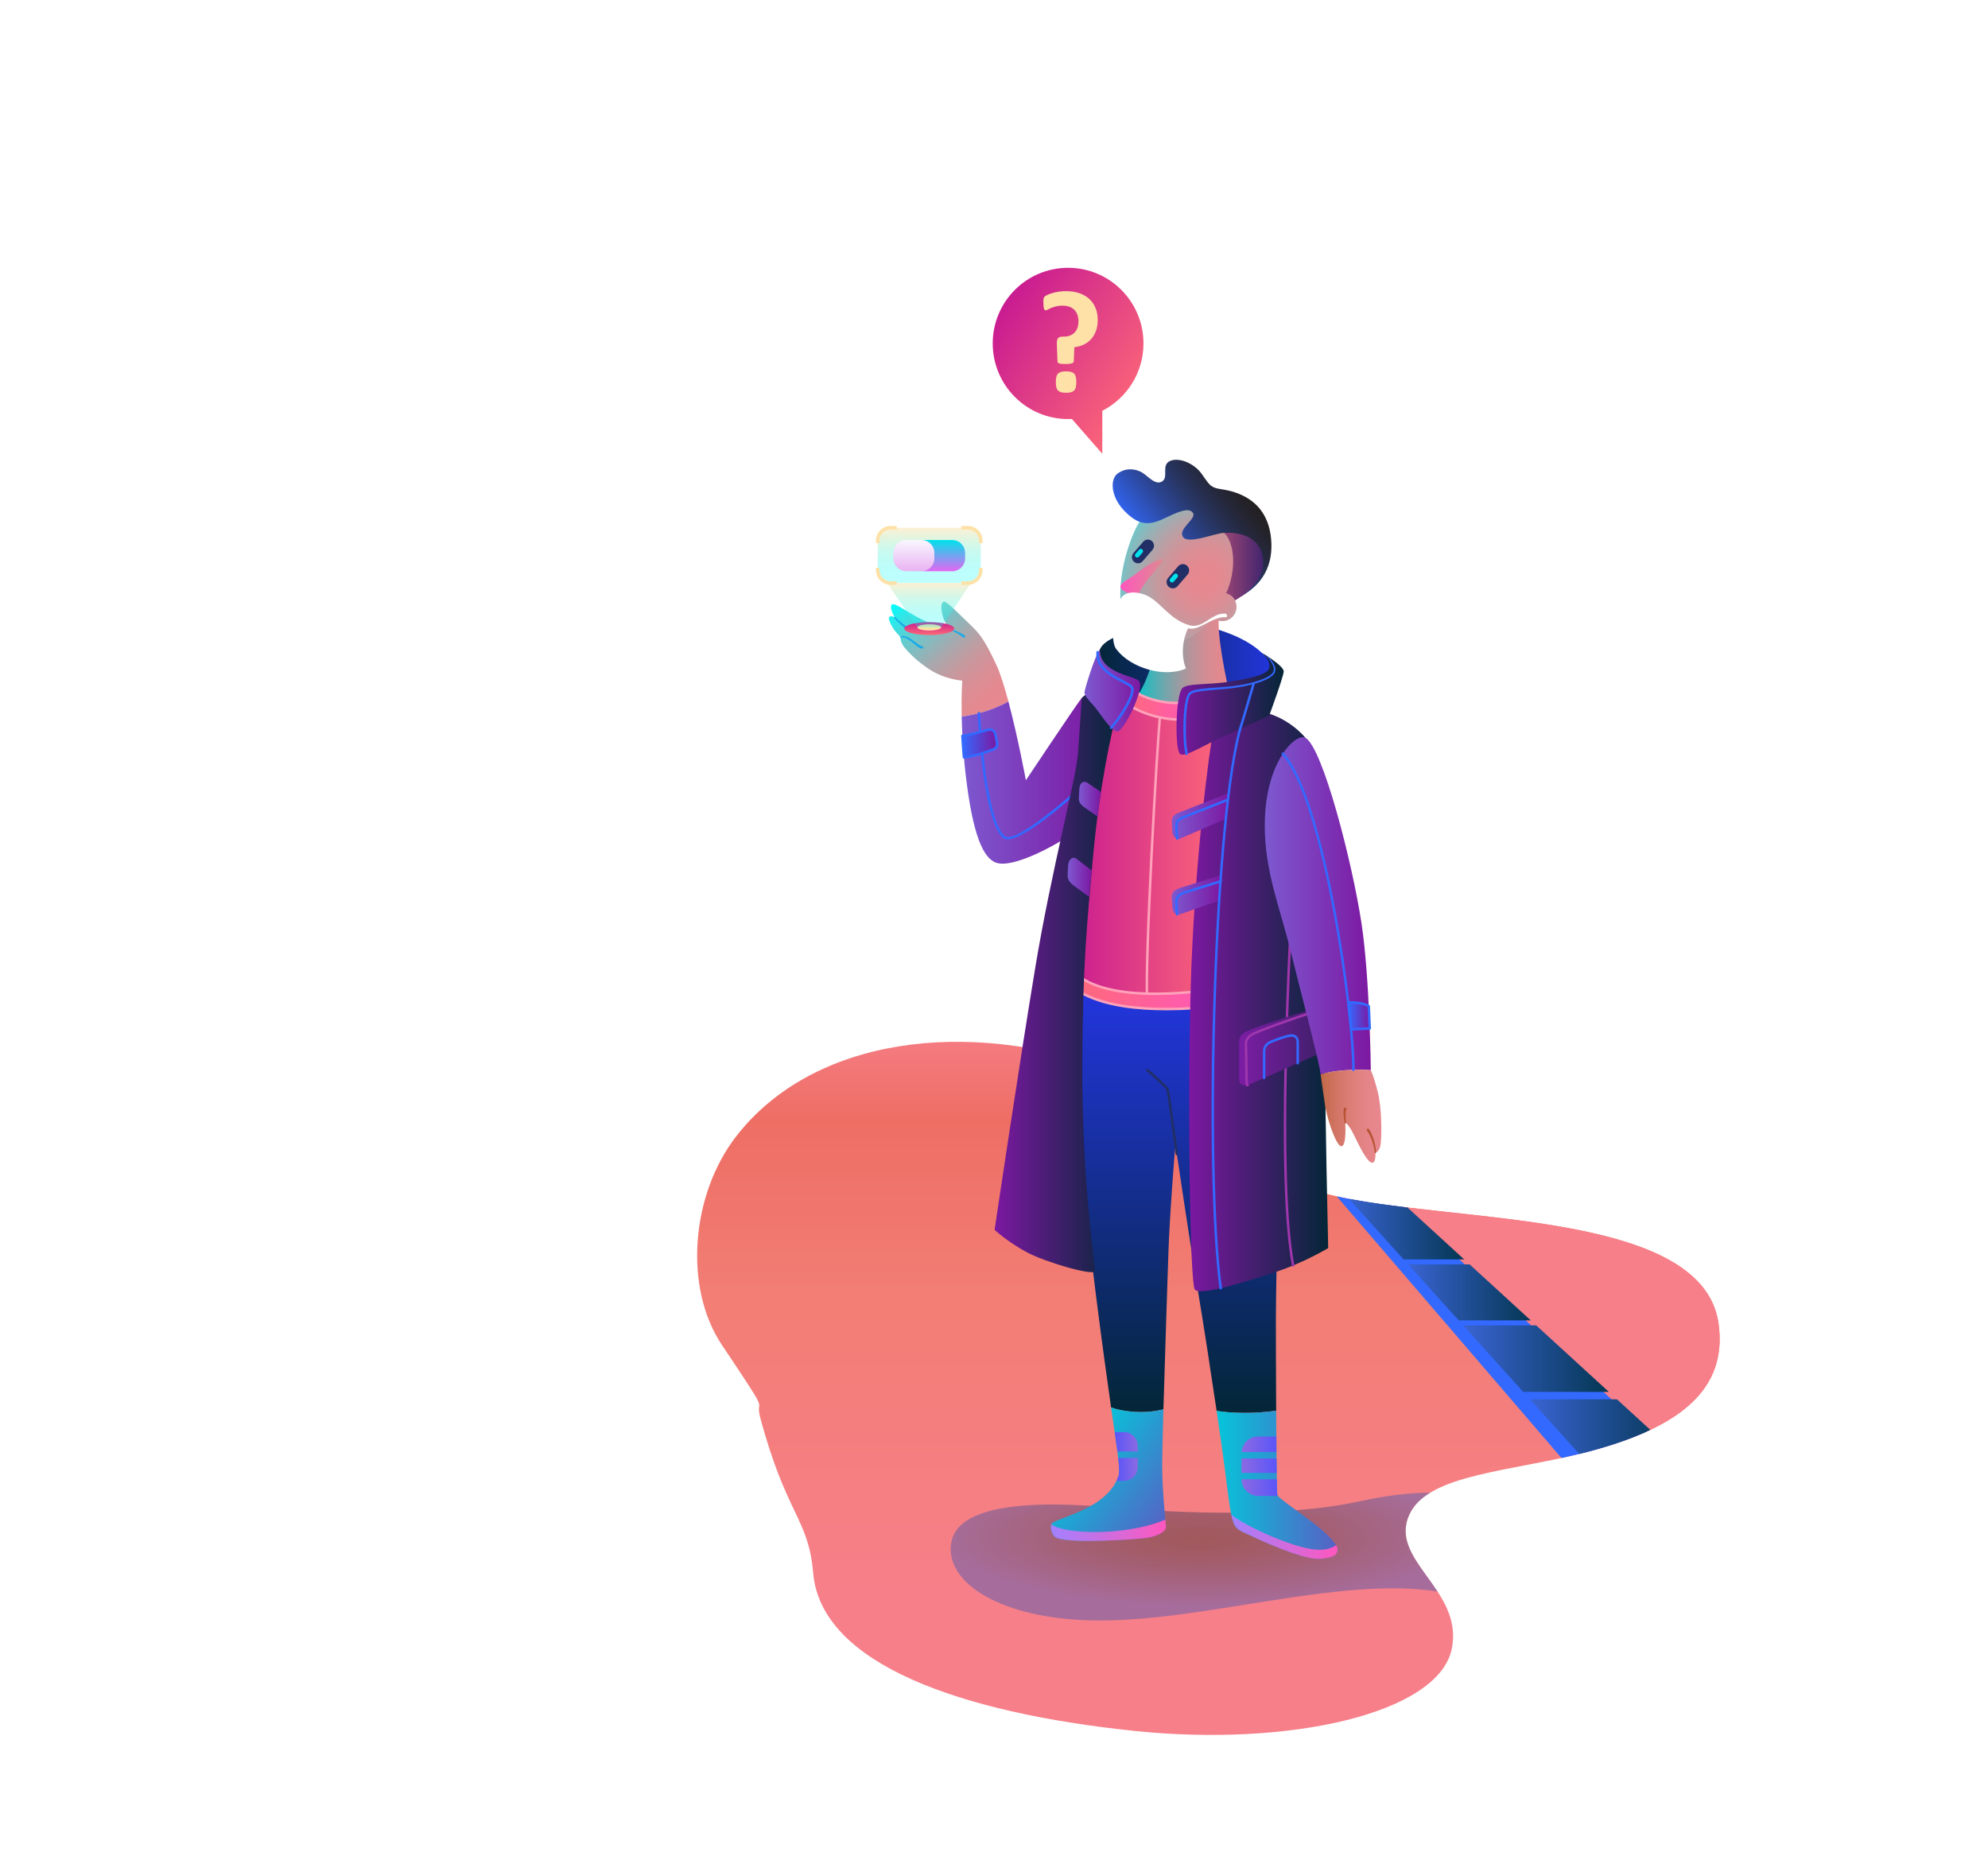 <svg width="320" height="300" viewBox="0 0 320 300" fill="none" xmlns="http://www.w3.org/2000/svg">
<path d="M178.984 172.286C198.021 179.247 200.99 188.925 213.607 192.19C232.369 197.046 274.123 194.373 276.642 213.132C278.059 223.686 270.377 229.795 255.56 233.686C243.494 236.855 230.012 237.2 226.92 243.664C223.34 251.148 235.671 255.837 233.682 265.416C231.531 275.778 207.641 281.252 182.368 278.587C154.922 275.694 132.131 267.964 130.888 253.143C130.16 244.462 126.553 243.776 122.403 228.298C121.346 224.355 124.688 229.161 116.206 216.493C109.984 207.201 111.239 192.201 118.576 182.811C130.853 167.097 155.516 163.705 178.984 172.286Z" fill="url(#paint0_linear)"/>
<path d="M276.642 213.132C274.493 197.127 243.785 196.723 223.163 193.933L258.955 232.712C271.536 228.793 277.947 222.846 276.642 213.132Z" fill="url(#paint1_linear)"/>
<path d="M265.054 230.429L225.709 194.261C221.839 193.786 218.25 193.255 215.168 192.565H215.167L251.345 234.683C252.757 234.379 254.168 234.052 255.56 233.687C259.156 232.742 262.327 231.666 265.054 230.429Z" fill="#3369FF"/>
<path d="M247.274 213.332H235.516L245.185 224.041H258.968L247.274 213.332Z" fill="url(#paint2_linear)"/>
<path d="M234.796 212.533H246.402L236.557 203.517H226.656L234.796 212.533Z" fill="url(#paint3_linear)"/>
<path d="M246.266 225.239L254.201 234.029C254.656 233.918 255.109 233.805 255.559 233.687C259.418 232.673 262.787 231.508 265.644 230.154L260.276 225.239H246.266Z" fill="url(#paint4_linear)"/>
<path d="M225.935 202.72H235.685L226.561 194.364C223.171 193.958 219.981 193.517 217.136 192.972L225.935 202.72Z" fill="url(#paint5_linear)"/>
<path opacity="0.4" d="M218.765 241.669C206.11 244.437 188.354 243.351 181.971 242.867C175.587 242.382 154.623 239.973 153.132 248.255C151.963 254.747 161.087 260.528 175.805 260.827C193.365 261.184 215.337 253.677 231.389 256.171C228.582 251.858 224.704 248.296 226.919 243.665C227.581 242.281 228.722 241.179 230.221 240.268C227.082 240.269 223.309 240.675 218.765 241.669Z" fill="url(#paint6_radial)"/>
<path d="M184.059 55.278C184.059 48.555 178.628 43.105 171.927 43.105C165.227 43.105 159.795 48.555 159.795 55.278C159.795 62.001 165.227 67.451 171.927 67.451C172.132 67.451 172.334 67.446 172.537 67.436L177.431 73.039V66.126C181.364 64.113 184.059 60.013 184.059 55.278Z" fill="url(#paint7_linear)"/>
<path fill-rule="evenodd" clip-rule="evenodd" d="M176.425 53.222C176.608 52.708 176.699 52.131 176.699 51.492C176.699 50.876 176.602 50.291 176.408 49.739C176.213 49.186 175.908 48.695 175.493 48.266C175.077 47.838 174.543 47.497 173.89 47.243C173.238 46.99 172.453 46.863 171.536 46.863C171.132 46.863 170.744 46.894 170.371 46.957C169.998 47.019 169.66 47.095 169.357 47.185C169.054 47.274 168.794 47.372 168.576 47.477C168.358 47.582 168.211 47.673 168.133 47.751C168.056 47.83 168.005 47.931 167.982 48.056C167.958 48.18 167.947 48.379 167.947 48.652C167.947 48.917 167.956 49.136 167.976 49.307C167.995 49.478 168.02 49.611 168.051 49.704C168.082 49.798 168.121 49.862 168.168 49.897C168.214 49.932 168.265 49.95 168.319 49.95C168.397 49.95 168.508 49.911 168.652 49.833C168.795 49.755 168.976 49.669 169.193 49.575C169.411 49.481 169.671 49.396 169.974 49.318C170.277 49.24 170.627 49.201 171.023 49.201C171.458 49.201 171.837 49.261 172.159 49.382C172.481 49.504 172.75 49.677 172.963 49.903C173.177 50.129 173.336 50.398 173.441 50.709C173.546 51.021 173.598 51.364 173.598 51.738C173.598 52.073 173.554 52.389 173.464 52.685C173.375 52.982 173.233 53.239 173.039 53.457C172.845 53.675 172.598 53.851 172.299 53.983C172 54.116 171.645 54.182 171.233 54.182H171.07C170.899 54.182 170.751 54.2 170.627 54.235C170.503 54.269 170.4 54.334 170.318 54.427C170.237 54.521 170.18 54.646 170.149 54.802C170.118 54.958 170.106 55.16 170.114 55.41L170.219 58.169C170.227 58.255 170.254 58.325 170.301 58.38C170.348 58.434 170.421 58.477 170.522 58.508C170.623 58.539 170.761 58.561 170.936 58.572C171.111 58.584 171.326 58.59 171.583 58.59C171.987 58.59 172.296 58.555 172.509 58.484C172.723 58.414 172.833 58.309 172.841 58.169L172.935 55.889C173.494 55.826 174.005 55.682 174.467 55.456C174.929 55.23 175.326 54.93 175.656 54.556C175.986 54.181 176.242 53.737 176.425 53.222ZM173.174 62.319C173.224 62.101 173.249 61.832 173.249 61.513C173.249 61.185 173.224 60.911 173.174 60.688C173.123 60.466 173.034 60.287 172.906 60.151C172.778 60.014 172.607 59.917 172.393 59.858C172.179 59.8 171.917 59.771 171.606 59.771C171.28 59.771 171.012 59.8 170.802 59.858C170.593 59.917 170.424 60.014 170.296 60.151C170.167 60.287 170.078 60.467 170.027 60.688C169.977 60.91 169.952 61.185 169.952 61.513C169.952 61.832 169.977 62.101 170.027 62.319C170.078 62.538 170.167 62.713 170.296 62.845C170.424 62.978 170.593 63.073 170.802 63.132C171.012 63.191 171.28 63.22 171.606 63.22C171.917 63.22 172.179 63.191 172.393 63.132C172.607 63.073 172.778 62.978 172.906 62.845C173.034 62.713 173.123 62.538 173.174 62.319Z" fill="#FDE1A7"/>
<path d="M160.359 106.965C158.171 102.309 157.508 101.843 155.585 99.981C153.663 98.118 152.263 96.678 151.873 96.854C151.355 97.087 151.475 98.451 151.906 99.615C152.337 100.779 153.066 101.378 153.066 101.378C153.066 101.378 151.774 101.245 149.022 100.014C146.271 98.783 144.017 96.854 143.553 97.32C143.088 97.786 144.016 99.382 144.016 99.382C144.016 99.382 143.275 98.908 143.088 99.449C142.998 99.71 143.423 100.612 143.785 101.178C144.114 101.695 145.011 102.608 145.011 102.608C145.011 102.608 144.812 103.007 145.343 103.872C145.873 104.737 148.359 107.265 150.945 108.487C152.882 109.403 154.889 109.56 154.889 109.56C154.889 109.56 154.726 111.749 154.8 115.35C156.61 115.103 159.602 114.455 162.32 112.915C161.683 110.521 161.004 108.337 160.359 106.965Z" fill="url(#paint8_linear)"/>
<path d="M144.098 99.322C144.258 99.525 144.468 99.707 144.672 99.886C144.879 100.064 145.092 100.236 145.308 100.404C145.741 100.737 146.187 101.06 146.645 101.344C146.739 101.401 146.769 101.524 146.712 101.618C146.655 101.712 146.533 101.743 146.438 101.685C146.435 101.683 146.43 101.68 146.427 101.677C145.967 101.353 145.538 101.001 145.118 100.635C144.909 100.453 144.703 100.265 144.503 100.071C144.305 99.875 144.104 99.682 143.935 99.441C143.903 99.395 143.914 99.333 143.959 99.3C144.003 99.27 144.064 99.278 144.096 99.32L144.098 99.322Z" fill="#1AA9E8"/>
<path d="M144.952 102.525C145.006 102.481 145.103 102.413 145.197 102.39C145.289 102.362 145.387 102.353 145.48 102.363C145.666 102.379 145.831 102.443 145.986 102.513C146.294 102.662 146.573 102.82 146.858 103.01C147.133 103.201 147.387 103.41 147.646 103.598C147.901 103.782 148.177 103.967 148.427 104.008L148.436 104.009C148.544 104.027 148.618 104.129 148.6 104.238C148.582 104.347 148.48 104.421 148.372 104.403C148.367 104.402 148.362 104.402 148.357 104.4C147.961 104.305 147.698 104.08 147.434 103.876C147.174 103.667 146.933 103.448 146.681 103.253C146.432 103.068 146.149 102.889 145.876 102.74C145.601 102.596 145.301 102.5 145.07 102.691C145.027 102.726 144.962 102.72 144.927 102.677C144.891 102.633 144.897 102.569 144.941 102.533C144.941 102.533 144.941 102.533 144.941 102.533L144.952 102.525Z" fill="#1AA9E8"/>
<path d="M153.088 101.307C153.86 101.49 154.6 101.848 155.269 102.278L155.273 102.28C155.366 102.34 155.393 102.464 155.333 102.557C155.273 102.65 155.15 102.677 155.058 102.617C155.052 102.613 155.046 102.609 155.041 102.604C154.436 102.118 153.78 101.708 153.044 101.446C153.006 101.433 152.986 101.391 153 101.353C153.012 101.317 153.049 101.298 153.085 101.306L153.088 101.307Z" fill="#1AA9E8"/>
<path d="M176.57 114.24C176.071 112.553 174.115 112.353 174.115 112.353C173.154 113.551 165.132 125.591 165.132 125.591C165.132 125.591 163.846 118.644 162.32 112.914C159.603 114.454 156.61 115.102 154.801 115.349C154.861 118.247 155.074 122.06 155.652 126.389C156.862 135.452 158.602 138.539 160.691 138.962C163.077 139.444 168.58 136.966 173.155 133.84C177.729 130.713 177.068 115.926 176.57 114.24Z" fill="url(#paint9_linear)"/>
<path d="M162.18 135.105C161.866 135.105 161.608 135.025 161.418 134.851C158.209 131.914 157.388 115.506 157.355 114.809C157.349 114.699 157.434 114.606 157.544 114.6C157.665 114.594 157.747 114.68 157.752 114.79C157.76 114.959 158.597 131.73 161.686 134.556C163.236 135.978 171.89 128.693 177.325 123.451C177.404 123.375 177.53 123.376 177.606 123.457C177.682 123.536 177.68 123.663 177.601 123.739C176.305 124.988 165.705 135.105 162.18 135.105Z" fill="#3369FF"/>
<path d="M160.489 119.567L160.218 118.179C160.118 117.669 159.625 117.335 159.115 117.436C159.115 117.436 156.76 118.169 154.917 118.442C154.973 119.522 155.051 120.674 155.157 121.896C156.885 121.803 159.748 120.674 159.748 120.674C160.257 120.574 160.589 120.078 160.489 119.567Z" fill="url(#paint10_linear)"/>
<path fill-rule="evenodd" clip-rule="evenodd" d="M154.96 121.913C154.968 122.017 155.055 122.095 155.158 122.095H155.169C156.908 122.001 159.703 120.906 159.786 120.87C160.085 120.811 160.342 120.639 160.512 120.386C160.682 120.133 160.743 119.828 160.685 119.529L160.414 118.141C160.309 117.606 159.84 117.218 159.297 117.218C159.225 117.218 159.151 117.225 159.057 117.245C159.034 117.252 156.695 117.977 154.888 118.244C154.787 118.259 154.713 118.349 154.719 118.452C154.779 119.614 154.861 120.779 154.96 121.913ZM155.338 121.683C155.253 120.674 155.181 119.642 155.125 118.611C156.933 118.322 159.151 117.634 159.153 117.631C159.559 117.549 159.945 117.823 160.023 118.218L160.294 119.605C160.332 119.8 160.292 119.998 160.182 120.163C160.071 120.328 159.904 120.44 159.675 120.488C159.648 120.499 157.029 121.525 155.338 121.683Z" fill="#3369FF"/>
<path d="M203.329 105.291C201.96 103.921 199.673 102.374 195.347 101.127C191.021 99.88 178.491 101.077 177.049 104.519C175.607 107.962 181.591 112.978 186.654 114.162C191.717 115.346 204.115 113.749 205.589 108.76C205.952 107.534 203.329 105.291 203.329 105.291Z" fill="url(#paint11_linear)"/>
<path d="M196.292 98.915C195.645 101.077 197.419 109.958 198.148 112.485C196.043 114.098 193.083 114.79 189.33 114.547C184.706 114.248 182.767 112.419 182.767 112.419C182.767 112.419 185.402 109.309 186.015 103.106C186.558 97.61 196.292 98.915 196.292 98.915Z" fill="url(#paint12_linear)"/>
<path d="M198.104 95.836C200.134 93.069 202.399 88.464 198.811 83.449C196.789 80.622 192.71 79.395 190.474 79.624C185.011 80.183 184.06 83.116 184.06 83.116C181.541 85.877 177.696 98.582 182.966 102.673C187.5 106.193 193.225 101.999 195.305 99.46C195.699 99.784 196.203 99.978 196.752 99.978C198.015 99.978 199.039 98.951 199.039 97.684C199.038 96.924 198.67 96.254 198.104 95.836Z" fill="url(#paint13_radial)"/>
<path d="M197.021 85.777C195.548 85.81 191.161 87.721 190.399 86.385C189.645 85.062 192.59 83.54 192.04 82.593C191.368 81.437 189.076 82.676 187.192 83.541C184.855 84.614 183.203 84.557 180.927 82.168C178.764 79.898 178.673 77.13 179.883 76.232C181.299 75.181 182.899 75.5 183.836 76.057C184.783 76.62 186.034 78.23 187.117 77.454C188.104 76.747 186.906 74.869 188.311 74.211C189.711 73.554 192.131 74.527 193.374 76.198C194.617 77.869 194.648 78.469 196.614 78.751C199.225 79.125 204.361 80.581 204.645 87.374C204.877 92.928 201.243 95.084 199.921 95.919C198.599 96.753 200.123 90.967 199.772 88.671C199.598 87.532 198.546 85.744 197.021 85.777Z" fill="url(#paint14_linear)"/>
<path d="M187.077 90.001C186.687 89.806 184.491 91.066 183.033 92.23C181.724 93.274 180.179 93.846 180.363 94.551C180.546 95.256 183.099 96.055 183.099 96.055C183.099 96.055 183.603 94.654 184.856 93.161C186.181 91.581 187.474 90.201 187.077 90.001Z" fill="url(#paint15_linear)"/>
<path d="M183.969 100.219C183.846 100.219 183.713 100.206 183.57 100.175C182.232 99.888 181.692 98.166 181.79 97.361C181.803 97.252 181.903 97.172 182.012 97.187C182.121 97.201 182.199 97.3 182.185 97.41C182.112 98.01 182.523 99.543 183.653 99.785C184.556 99.977 184.773 99.332 184.781 99.304C184.815 99.199 184.925 99.139 185.032 99.175C185.136 99.208 185.194 99.32 185.16 99.425C185.064 99.727 184.7 100.219 183.969 100.219Z" fill="#9F36AD"/>
<path d="M189.552 94.351C189.188 94.774 188.551 94.82 188.131 94.455C187.709 94.09 187.662 93.451 188.026 93.028L189.642 91.151C190.006 90.728 190.643 90.681 191.063 91.046C191.485 91.412 191.532 92.05 191.168 92.473L189.552 94.351Z" fill="#212F66"/>
<path d="M188.929 93.628C188.796 93.783 188.561 93.8 188.407 93.666C188.252 93.532 188.235 93.298 188.368 93.142L188.962 92.452C189.096 92.297 189.33 92.279 189.485 92.413C189.64 92.548 189.657 92.783 189.523 92.938L188.929 93.628Z" fill="#00E2EC"/>
<path d="M183.934 90.326C183.578 90.74 182.955 90.786 182.542 90.428C182.13 90.071 182.084 89.445 182.44 89.031L184.023 87.194C184.379 86.779 185.002 86.733 185.414 87.091C185.827 87.449 185.873 88.074 185.516 88.488L183.934 90.326Z" fill="#212F66"/>
<path d="M183.325 89.618C183.194 89.77 182.965 89.787 182.813 89.656C182.661 89.525 182.644 89.295 182.775 89.142L183.357 88.467C183.488 88.315 183.716 88.298 183.868 88.429C184.02 88.561 184.037 88.791 183.906 88.943L183.325 89.618Z" fill="#00E2EC"/>
<path d="M203.319 90.368C203.103 85.138 197.021 85.778 197.021 85.778C197.021 85.778 198.032 86.484 198.38 88.771C198.796 91.499 198.011 94.203 197.354 95.473C197.981 95.645 198.5 96.077 198.79 96.647C200.095 95.901 203.455 93.654 203.319 90.368Z" fill="url(#paint16_linear)"/>
<g filter="url(#filter0_d)">
<path fill-rule="evenodd" clip-rule="evenodd" d="M180.418 92.327C181.138 91.128 182.799 91.314 183.573 91.514C186.195 92.086 187.364 94.661 190.104 96.105C190.379 96.252 191.202 96.606 191.628 96.686C193.749 97.167 195.19 94.478 197.352 94.791C197.586 95.001 197.529 95.363 197.352 95.346C195.23 95.147 192.715 97.76 191.254 97.102C190.228 99.187 190.14 101.768 190.899 103.6C187.414 105.163 181.992 103.488 179.772 100.594C178.578 99.37 179.273 94.234 180.418 92.327Z" fill="white"/>
</g>
<path d="M205.418 227.07C205.387 221.321 205.373 215.268 205.373 212.266C205.373 205.681 206.036 184.194 205.44 178.141C204.843 172.088 203.451 160.314 203.451 160.314C203.451 160.314 192.125 161.697 185.147 161.158C177.662 160.58 173.979 158.557 173.979 158.557C173.885 160.256 173.203 177.166 174.059 187.097C175.186 200.162 177.664 218.314 178.848 226.551C180.455 227.138 183.894 227.695 187.27 226.85C187.522 217.955 187.939 205.956 188.07 201.756C188.269 195.37 189.197 184.195 189.197 184.195C189.197 184.195 191.583 200.359 192.91 208.275C193.72 213.111 194.9 220.775 195.833 227.086C197.957 227.464 201.767 227.592 205.418 227.07Z" fill="url(#paint17_linear)"/>
<path d="M172.407 157.31C173.844 158.766 178.898 162.896 197.196 160.401C196.566 154.015 194.634 140.624 195.164 135.502C195.694 130.38 197.475 113.775 197.475 113.775C197.475 113.775 191.452 115.213 186.811 114.215C182.17 113.218 180.115 111.355 180.115 111.355C180.115 111.355 176.303 119.936 173.916 136.5C171.529 153.063 172.407 157.31 172.407 157.31Z" fill="url(#paint18_linear)"/>
<path d="M184.656 161.339C184.552 161.339 184.465 161.258 184.458 161.151C184.057 154.808 186.037 119.84 186.613 114.195C186.624 114.085 186.721 114.005 186.831 114.016C186.94 114.028 187.02 114.126 187.008 114.235C186.433 119.875 184.455 154.796 184.855 161.126C184.862 161.236 184.779 161.331 184.669 161.338C184.664 161.339 184.66 161.339 184.656 161.339Z" fill="#FFA2BA"/>
<path d="M189.428 185.956C189.332 185.956 189.247 185.885 189.232 185.786C189.051 184.571 188.803 182.757 188.563 181.003C188.223 178.503 187.836 175.67 187.751 175.434C187.629 175.116 185.497 173.174 184.58 172.426C184.495 172.357 184.481 172.232 184.551 172.146C184.62 172.06 184.745 172.047 184.831 172.117C185.28 172.483 187.931 174.781 188.123 175.295C188.217 175.545 188.501 177.607 188.958 180.949C189.197 182.702 189.444 184.514 189.625 185.727C189.641 185.836 189.567 185.938 189.458 185.954C189.448 185.955 189.438 185.956 189.428 185.956Z" fill="#212F66"/>
<path d="M173.108 156.61C174.449 157.923 176.364 158.682 178.324 159.17C180.3 159.653 182.372 159.862 184.451 159.934C188.62 160.062 192.834 159.647 197.008 159.017L197.383 161.785C193.079 162.296 188.723 162.592 184.334 162.32C182.142 162.175 179.938 161.888 177.769 161.285C176.686 160.982 175.612 160.597 174.578 160.076C173.549 159.558 172.538 158.883 171.706 158.011L173.108 156.61Z" fill="url(#paint19_linear)"/>
<path d="M182.646 111.264C182.653 111.275 182.817 111.404 182.972 111.499C183.134 111.601 183.313 111.701 183.499 111.796C183.871 111.987 184.269 112.157 184.675 112.307C185.489 112.607 186.341 112.826 187.203 112.968C188.929 113.252 190.698 113.215 192.402 112.873L192.885 115.624C190.844 115.945 188.749 115.897 186.735 115.477C185.729 115.268 184.741 114.969 183.786 114.571C183.308 114.37 182.838 114.146 182.373 113.883C182.141 113.751 181.91 113.609 181.675 113.447C181.439 113.273 181.209 113.126 180.903 112.777L182.646 111.264Z" fill="url(#paint20_linear)"/>
<path fill-rule="evenodd" clip-rule="evenodd" d="M184.322 162.52C185.43 162.588 186.586 162.623 187.757 162.623C190.661 162.623 193.728 162.42 197.407 161.984C197.46 161.978 197.508 161.95 197.541 161.908C197.573 161.866 197.588 161.812 197.58 161.759L197.206 158.991C197.199 158.938 197.171 158.89 197.129 158.858C197.086 158.826 197.032 158.812 196.98 158.82C192.738 159.46 189.244 159.759 185.986 159.759C185.476 159.759 184.966 159.751 184.459 159.735C182.123 159.655 180.132 159.407 178.372 158.977C176.061 158.403 174.385 157.581 173.247 156.468C173.169 156.391 173.045 156.392 172.968 156.469L171.567 157.87C171.489 157.947 171.488 158.071 171.563 158.149C172.334 158.957 173.318 159.666 174.489 160.255C175.449 160.738 176.505 161.138 177.717 161.478C179.668 162.02 181.766 162.35 184.322 162.52ZM174.667 159.898C173.605 159.363 172.705 158.73 171.986 158.012L173.111 156.888C174.295 157.984 175.988 158.794 178.277 159.364C180.063 159.801 182.081 160.052 184.445 160.133C184.958 160.149 185.471 160.157 185.985 160.157C189.213 160.157 192.666 159.867 196.838 159.244L197.159 161.611C193.585 162.029 190.592 162.224 187.756 162.224C186.594 162.224 185.447 162.189 184.348 162.121C181.821 161.954 179.747 161.627 177.824 161.093C176.636 160.76 175.604 160.37 174.667 159.898Z" fill="#FFA2BA"/>
<path fill-rule="evenodd" clip-rule="evenodd" d="M186.696 115.673C187.842 115.912 189.023 116.033 190.207 116.033C191.112 116.033 192.023 115.962 192.918 115.822C192.971 115.814 193.018 115.784 193.049 115.741C193.08 115.698 193.092 115.643 193.083 115.59L192.599 112.839C192.59 112.786 192.56 112.739 192.516 112.709C192.471 112.678 192.416 112.667 192.365 112.677C190.679 113.016 188.92 113.048 187.237 112.771C186.367 112.628 185.529 112.409 184.744 112.12C184.323 111.964 183.935 111.795 183.59 111.619C183.403 111.523 183.231 111.426 183.076 111.328C183.003 111.284 182.928 111.23 182.876 111.194C182.839 111.168 182.814 111.15 182.81 111.15L182.81 111.15C182.778 111.104 182.728 111.073 182.672 111.066C182.616 111.059 182.559 111.076 182.516 111.113L180.773 112.625C180.733 112.66 180.709 112.709 180.705 112.762C180.701 112.816 180.719 112.868 180.754 112.908C181.037 113.23 181.258 113.39 181.471 113.544L181.472 113.545L181.563 113.611C181.785 113.765 182.019 113.91 182.276 114.057C182.715 114.306 183.184 114.534 183.71 114.755C184.648 115.147 185.653 115.456 186.696 115.673ZM181.704 113.222C181.538 113.101 181.379 112.986 181.189 112.793L182.652 111.523C182.739 111.586 182.833 111.648 182.867 111.668C183.029 111.771 183.212 111.874 183.409 111.974C183.767 112.158 184.17 112.334 184.607 112.495C185.415 112.793 186.278 113.018 187.172 113.165C188.836 113.439 190.573 113.419 192.242 113.108L192.655 115.458C190.702 115.74 188.687 115.681 186.777 115.282C185.759 115.07 184.778 114.769 183.864 114.387C183.353 114.172 182.897 113.951 182.472 113.71C182.225 113.569 182.001 113.43 181.794 113.286L181.704 113.222Z" fill="#FFA2BA"/>
<path d="M178.849 226.552C178.935 227.154 179.015 227.708 179.087 228.198C179.946 234.071 180.34 236.658 180.049 237.544C178.217 243.115 169.531 244.363 169.242 245.327C168.994 246.159 169.415 247.067 169.889 247.406C171.529 248.578 183.164 247.782 184.69 247.522C186.546 247.206 187.639 246.458 187.673 245.859C187.699 245.394 187.143 240.804 187.076 236.679C187.054 235.268 187.139 231.479 187.27 226.85C183.894 227.695 180.455 227.138 178.849 226.552Z" fill="url(#paint21_linear)"/>
<path d="M198.479 244.861C198.942 246.325 199.838 246.458 201.429 247.223C203.02 247.988 209.882 251.147 212.567 250.914C215.252 250.682 215.318 249.917 215.285 249.252C215.252 248.586 213.628 246.824 211.307 245.061C208.987 243.298 205.771 241.136 205.606 240.637C205.515 240.366 205.455 233.936 205.418 227.07C201.767 227.592 197.956 227.464 195.833 227.086C196.427 231.104 196.92 234.575 197.152 236.413C197.75 241.136 198.015 243.398 198.479 244.861Z" fill="url(#paint22_linear)"/>
<path d="M201.429 247.223C203.021 247.987 209.883 251.147 212.568 250.914C215.253 250.681 215.319 249.917 215.286 249.251C215.279 249.114 215.201 248.928 215.067 248.708C214.486 249.128 213.336 249.652 211.374 249.385C206.908 248.778 199.005 244.813 198.188 243.718C198.279 244.152 198.374 244.529 198.479 244.861C198.943 246.325 199.838 246.458 201.429 247.223Z" fill="url(#paint23_linear)"/>
<path d="M169.889 247.406C171.529 248.579 183.164 247.782 184.69 247.522C186.546 247.206 187.639 246.458 187.673 245.859C187.68 245.728 187.641 245.269 187.58 244.585C186.525 245.067 184.374 245.85 180.778 246.308C174.712 247.082 169.913 246.159 169.242 245.327C168.994 246.159 169.415 247.067 169.889 247.406Z" fill="url(#paint24_linear)"/>
<path d="M205.464 233.719C205.457 232.923 205.45 232.085 205.443 231.216H202.532C201.113 231.216 199.954 232.321 199.855 233.719H205.464Z" fill="url(#paint25_linear)"/>
<path d="M205.502 237.078C205.492 236.377 205.483 235.595 205.474 234.75H199.846V237.078H205.502Z" fill="url(#paint26_linear)"/>
<path d="M205.518 238.109H199.846C199.852 239.594 201.051 240.795 202.532 240.795H205.711C205.659 240.734 205.619 240.678 205.605 240.637C205.573 240.537 205.543 239.598 205.518 238.109Z" fill="url(#paint27_linear)"/>
<path d="M183.138 233.636V232.724C183.138 231.504 182.152 230.515 180.937 230.515H179.426C179.603 231.734 179.749 232.762 179.863 233.636H183.138Z" fill="url(#paint28_linear)"/>
<path d="M179.992 234.684C180.166 236.206 180.196 237.097 180.049 237.544C179.955 237.83 179.839 238.102 179.711 238.365H180.936C182.152 238.365 183.137 237.376 183.137 236.156V234.684H179.992Z" fill="url(#paint29_linear)"/>
<path d="M180.181 113.284C178.916 117.206 176.904 127.26 175.938 137.897C174.905 149.274 174.314 155.291 174.214 170.358C174.08 190.722 176.422 204.146 176.203 204.616C175.855 205.364 168.248 203.153 165.264 201.556C162.281 199.96 160.093 197.964 160.093 197.964C160.093 197.964 164.071 171.223 166.657 155.657C169.242 140.092 173.22 125.324 173.518 121.233C173.817 117.142 174.115 112.353 174.115 112.353C174.115 112.353 175.308 110.956 177.496 111.255C179.684 111.555 180.181 113.284 180.181 113.284Z" fill="url(#paint30_linear)"/>
<path d="M171.931 139.297L171.859 140.677C171.832 141.338 171.911 141.905 172.938 142.62L175.293 144.337C175.437 142.988 175.584 141.592 175.729 140.108L173.172 138.15C172.408 137.797 171.958 138.637 171.931 139.297Z" fill="url(#paint31_linear)"/>
<path d="M174.972 125.943C174.015 125.574 173.758 126.43 173.731 127.091L173.659 128.471C173.632 129.131 173.925 129.548 174.802 130.13L176.656 131.418C176.832 130.068 177.019 128.749 177.214 127.473L174.972 125.943Z" fill="url(#paint32_linear)"/>
<path d="M177.048 104.52C176.949 108.411 182.717 108.761 183.363 109.626C184.302 110.881 180.844 117.874 179.783 117.741C178.722 117.608 176.877 114.48 176.054 113.6C175.283 112.777 174.513 111.904 174.562 111.405C174.612 110.906 176.19 105.634 177.048 104.52Z" fill="url(#paint33_linear)"/>
<path d="M178.849 117.342C178.801 117.342 178.753 117.324 178.715 117.289C178.634 117.214 178.629 117.088 178.703 117.007C180.465 115.084 182.466 111.566 182.022 110.737C181.904 110.516 181.297 110.204 180.654 109.872C178.899 108.968 176.247 107.602 176.475 104.96C176.484 104.85 176.585 104.769 176.69 104.778C176.799 104.787 176.88 104.884 176.871 104.994C176.667 107.369 179.176 108.662 180.836 109.517C181.625 109.924 182.196 110.218 182.372 110.547C183.01 111.74 180.549 115.582 178.996 117.277C178.957 117.32 178.903 117.342 178.849 117.342Z" fill="#3369FF"/>
<path d="M195.247 117.99C194.75 119.936 192.175 139.398 191.65 159.383C191.126 179.339 191.571 206.488 192.313 207.543C193.109 208.674 200.501 206.313 205.307 204.749C209.866 203.267 213.793 200.891 213.793 200.891C213.793 200.891 213.263 177.743 213.263 168.696C213.263 159.649 210.114 118.739 210.114 118.739C210.114 118.739 207.286 115.157 202.457 114.448C197.628 113.739 195.247 117.99 195.247 117.99Z" fill="url(#paint34_linear)"/>
<path d="M197.782 127.654L189.777 130.797C188.7 131.228 188.607 131.796 188.634 132.457L188.706 133.836C188.733 134.497 189.131 135.136 189.947 134.984L197.308 131.807C197.459 130.359 197.617 128.972 197.782 127.654Z" fill="url(#paint35_linear)"/>
<path d="M196.511 140.888L189.764 142.979C188.686 143.41 188.594 143.978 188.62 144.639L188.693 146.019C188.719 146.679 189.118 147.319 189.933 147.167L196.232 144.975C196.32 143.589 196.413 142.225 196.511 140.888Z" fill="url(#paint36_linear)"/>
<path d="M189.506 135.186C189.421 135.186 189.343 135.131 189.316 135.045C189.27 134.897 189.244 134.739 189.237 134.576L189.165 133.198C189.137 132.526 189.213 131.831 190.433 131.342L197.524 128.558C197.627 128.518 197.742 128.568 197.782 128.671C197.822 128.774 197.772 128.89 197.669 128.93L190.579 131.714C189.598 132.107 189.538 132.59 189.562 133.18L189.634 134.557C189.639 134.689 189.66 134.812 189.695 134.928C189.728 135.033 189.67 135.145 189.565 135.177C189.545 135.183 189.526 135.186 189.506 135.186Z" fill="#3369FF"/>
<path d="M189.492 147.369C189.407 147.369 189.328 147.314 189.302 147.228C189.256 147.08 189.229 146.922 189.223 146.758L189.151 145.381C189.123 144.708 189.199 144.014 190.419 143.525L196.451 141.656C196.556 141.623 196.667 141.682 196.699 141.787C196.732 141.893 196.673 142.004 196.568 142.037L190.551 143.901C189.583 144.289 189.524 144.772 189.548 145.362L189.62 146.739C189.626 146.871 189.646 146.994 189.682 147.11C189.714 147.215 189.656 147.327 189.551 147.359C189.531 147.366 189.511 147.369 189.492 147.369Z" fill="#3369FF"/>
<path d="M196.492 207.554C196.394 207.554 196.309 207.481 196.295 207.381C193.665 188.137 195.247 130.508 199.682 116.383C199.714 116.278 199.826 116.22 199.931 116.253C200.036 116.286 200.094 116.398 200.061 116.503C195.637 130.593 194.063 188.113 196.689 207.326C196.704 207.436 196.628 207.536 196.519 207.551C196.51 207.553 196.501 207.554 196.492 207.554Z" fill="#3369FF"/>
<path d="M208.149 203.89C208.056 203.89 207.973 203.823 207.954 203.728C205.307 189.961 207.368 152.186 208.046 139.773L208.159 137.686C208.165 137.576 208.262 137.491 208.367 137.497C208.477 137.503 208.561 137.597 208.556 137.707L208.443 139.794C207.766 152.196 205.707 189.933 208.345 203.652C208.365 203.76 208.295 203.865 208.187 203.886C208.174 203.889 208.162 203.89 208.149 203.89Z" fill="#9F36AD"/>
<path d="M213.029 161.846C209.158 163.027 203.188 164.904 200.75 165.968C199.987 166.301 199.473 166.887 199.473 167.548V173.751C199.473 174.412 199.958 174.766 200.617 174.766L213.264 169.218C213.263 169.04 213.263 168.865 213.263 168.696C213.263 167.187 213.175 164.789 213.029 161.846Z" fill="url(#paint37_linear)"/>
<path d="M200.801 174.888C200.734 174.888 200.667 174.853 200.63 174.79C200.526 174.614 200.471 174.408 200.467 174.177L200.356 167.976C200.343 167.253 200.853 166.585 201.721 166.188C203.671 165.294 207.93 163.826 211.159 162.753C211.263 162.718 211.377 162.775 211.411 162.879C211.445 162.984 211.389 163.097 211.285 163.132C206.668 164.667 203.418 165.85 201.886 166.551C201.168 166.88 200.745 167.41 200.754 167.969L200.865 174.17C200.868 174.331 200.904 174.471 200.973 174.587C201.029 174.682 200.998 174.804 200.903 174.861C200.871 174.879 200.836 174.888 200.801 174.888Z" fill="#9F36AD"/>
<path d="M203.485 173.708C203.375 173.708 203.286 173.618 203.286 173.508V169.095C203.286 168.316 203.933 167.721 204.574 167.478L204.925 167.343C205.727 167.03 206.938 166.559 207.793 166.485C208.162 166.454 208.481 166.55 208.715 166.767C208.955 166.987 209.086 167.321 209.086 167.709V171.138C209.086 171.248 208.997 171.337 208.888 171.337C208.778 171.337 208.689 171.248 208.689 171.138V167.709C208.689 167.431 208.605 167.206 208.447 167.061C208.296 166.921 208.08 166.862 207.827 166.883C207.029 166.952 205.849 167.411 205.069 167.715L204.715 167.851C204.201 168.046 203.683 168.506 203.683 169.095V173.508C203.683 173.618 203.594 173.708 203.485 173.708Z" fill="#3369FF"/>
<path d="M190.324 110.756C191.144 109.933 194.51 110.283 198.147 109.692C202.241 109.026 204.047 108.411 204.313 107.497C204.646 106.349 203.053 105.035 203.053 105.035C203.053 105.035 206.699 107.164 206.633 108.095C206.567 109.026 204.313 115.147 204.313 115.147C204.313 115.147 200.004 117.209 196.954 118.539C193.904 119.869 190.921 121.865 189.993 121.4C189.064 120.934 189.197 111.887 190.324 110.756Z" fill="url(#paint38_linear)"/>
<path d="M190.813 121.388C190.568 120.242 190.519 119.093 190.487 117.946C190.467 116.798 190.491 115.65 190.599 114.504C190.655 113.931 190.727 113.359 190.852 112.788C190.917 112.504 190.991 112.219 191.113 111.936C191.177 111.795 191.247 111.653 191.372 111.518C191.495 111.392 191.648 111.307 191.786 111.246C192.358 111.01 192.93 110.944 193.5 110.868C194.07 110.8 194.638 110.755 195.206 110.712C196.341 110.627 197.474 110.555 198.596 110.417C199.715 110.276 200.831 110.06 201.919 109.763C202.461 109.61 202.998 109.435 203.51 109.21C204.013 108.984 204.532 108.716 204.856 108.307C205.183 107.9 205.026 107.307 204.765 106.834C204.5 106.349 204.138 105.904 203.744 105.502C203.729 105.488 203.728 105.465 203.742 105.45C203.754 105.436 203.777 105.435 203.791 105.446C204.239 105.807 204.643 106.225 204.953 106.726C205.107 106.976 205.227 107.255 205.276 107.56C205.326 107.86 205.272 108.217 205.072 108.467C204.682 108.96 204.144 109.224 203.624 109.468C203.096 109.704 202.549 109.887 201.998 110.047C200.894 110.357 199.773 110.583 198.637 110.735C197.502 110.883 196.365 110.964 195.233 111.057C194.667 111.105 194.102 111.154 193.544 111.224C192.99 111.3 192.42 111.38 191.937 111.586C191.687 111.692 191.564 111.829 191.459 112.087C191.356 112.329 191.286 112.6 191.227 112.871C191.112 113.416 191.045 113.978 190.994 114.541C190.898 115.667 190.865 116.804 190.887 117.938C190.917 119.068 190.968 120.213 191.201 121.3L191.202 121.304C191.225 121.412 191.157 121.518 191.049 121.541C190.942 121.565 190.836 121.496 190.813 121.388Z" fill="#3369FF"/>
<path d="M199.572 117.676C199.552 117.676 199.531 117.673 199.511 117.666C199.406 117.632 199.349 117.52 199.383 117.415C199.951 115.66 201.584 110.03 201.6 109.974C201.63 109.868 201.74 109.806 201.847 109.838C201.953 109.869 202.013 109.979 201.982 110.085C201.966 110.142 200.331 115.778 199.762 117.538C199.734 117.623 199.656 117.676 199.572 117.676Z" fill="#3369FF"/>
<path d="M220.654 172.251C220.65 171.841 220.47 157.328 219.164 148.673C217.689 138.906 212.931 120.335 210.114 118.739C208.681 117.927 203.674 122.398 203.584 132.641C203.517 140.225 206.098 146.279 207.76 153.129C209.318 159.547 212.106 169.846 212.534 172.686C212.548 172.781 212.56 172.866 212.574 172.956C214.452 172.289 218.074 172.059 220.654 172.251Z" fill="url(#paint39_linear)"/>
<path d="M217.029 161.342L217.49 165.694L220.477 165.536L220.322 161.943C220.322 161.943 219.437 161.306 217.029 161.342Z" fill="url(#paint40_linear)"/>
<path fill-rule="evenodd" clip-rule="evenodd" d="M217.292 165.715C217.303 165.817 217.389 165.893 217.49 165.893C217.494 165.893 217.497 165.893 217.5 165.894L220.488 165.736C220.597 165.731 220.681 165.638 220.676 165.528L220.521 161.935C220.518 161.873 220.487 161.817 220.438 161.781C220.401 161.755 219.521 161.141 217.224 161.141L217.026 161.142C216.971 161.143 216.918 161.168 216.881 161.21C216.843 161.252 216.826 161.307 216.832 161.363L217.292 165.715ZM217.668 165.484L217.25 161.54C219.014 161.544 219.878 161.926 220.127 162.06L220.269 165.348L217.668 165.484Z" fill="#3369FF"/>
<path d="M215.981 184.494C216.809 184.228 216.528 180.652 216.528 180.652C216.528 180.652 217.1 180.952 217.945 182.698C218.791 184.444 220.218 187.453 221.003 187.138C221.5 186.938 221.401 185.508 221.401 185.508C221.401 185.508 222.097 185.442 222.246 184.095C222.412 182.594 222.445 178.357 221.749 175.663C221.052 172.969 220.655 172.271 220.655 172.271C220.655 172.271 220.655 172.257 220.654 172.251C218.074 172.059 214.452 172.289 212.574 172.957C213.031 176.009 213.083 176.685 213.356 178.258C213.755 180.56 215.213 184.74 215.981 184.494Z" fill="url(#paint41_linear)"/>
<path d="M220.354 181.752C220.725 182.318 220.972 182.935 221.164 183.564C221.352 184.195 221.469 184.844 221.512 185.499C221.517 185.56 221.47 185.614 221.408 185.619C221.348 185.623 221.295 185.578 221.288 185.518C221.218 184.884 221.076 184.26 220.867 183.661C220.656 183.064 220.389 182.48 220.027 181.98C219.962 181.891 219.982 181.766 220.07 181.701C220.159 181.636 220.283 181.656 220.348 181.744C220.35 181.746 220.353 181.75 220.354 181.752Z" fill="#B75334"/>
<path d="M216.698 178.559C216.638 178.689 216.621 178.881 216.606 179.063C216.593 179.248 216.59 179.438 216.591 179.627C216.593 180.006 216.614 180.388 216.642 180.77C216.647 180.828 216.603 180.879 216.545 180.884C216.49 180.888 216.441 180.848 216.432 180.794C216.373 180.412 216.321 180.029 216.287 179.64C216.27 179.446 216.258 179.251 216.255 179.052C216.258 178.853 216.25 178.651 216.325 178.42L216.327 178.414C216.362 178.308 216.474 178.251 216.579 178.285C216.683 178.319 216.741 178.432 216.707 178.537C216.704 178.545 216.701 178.552 216.698 178.559Z" fill="#B75334"/>
<path d="M217.848 172.398C217.846 172.398 217.845 172.398 217.844 172.398C217.735 172.396 217.647 172.305 217.649 172.194C217.779 164.41 213.2 129.204 206.349 121.441C206.276 121.359 206.284 121.233 206.367 121.16C206.448 121.087 206.574 121.094 206.647 121.177C213.556 129.006 218.177 164.384 218.047 172.201C218.045 172.311 217.956 172.398 217.848 172.398Z" fill="#3369FF"/>
<path d="M157.877 91.755C157.877 92.912 156.951 93.85 155.809 93.85H143.35C142.207 93.85 141.281 92.912 141.281 91.755V87.04C141.281 85.882 142.207 84.944 143.35 84.944H155.809C156.951 84.944 157.877 85.882 157.877 87.04V91.755Z" fill="url(#paint42_linear)"/>
<path d="M155.346 89.868C155.346 91.011 154.422 91.938 153.283 91.938H145.876C144.737 91.938 143.813 91.011 143.813 89.868V88.99C143.813 87.847 144.737 86.92 145.876 86.92H153.283C154.422 86.92 155.346 87.847 155.346 88.99V89.868Z" fill="url(#paint43_linear)"/>
<path d="M153.283 86.92H148.337C149.476 86.92 150.4 87.847 150.4 88.99V89.868C150.4 91.011 149.476 91.938 148.337 91.938H153.283C154.422 91.938 155.346 91.011 155.346 89.868V88.99C155.346 87.847 154.422 86.92 153.283 86.92Z" fill="url(#paint44_linear)"/>
<path d="M149.58 102.224C151.798 102.224 153.596 101.756 153.596 101.179C153.596 100.601 151.798 100.134 149.58 100.134C147.362 100.134 145.563 100.601 145.563 101.179C145.563 101.756 147.362 102.224 149.58 102.224Z" fill="url(#paint45_linear)"/>
<path d="M149.58 101.486C150.633 101.486 151.487 101.264 151.487 100.99C151.487 100.716 150.633 100.494 149.58 100.494C148.527 100.494 147.673 100.716 147.673 100.99C147.673 101.264 148.527 101.486 149.58 101.486Z" fill="#FDE1A7"/>
<path d="M144.336 94.133H143.344C142.051 94.133 141 93.078 141 91.781V91.404H141.563V91.781C141.563 92.766 142.362 93.568 143.344 93.568H144.336V94.133Z" fill="#FDE1A7"/>
<path d="M155.815 94.133H154.744V93.568H155.815C156.797 93.568 157.596 92.766 157.596 91.781V91.404H158.159V91.781C158.159 93.078 157.107 94.133 155.815 94.133Z" fill="#FDE1A7"/>
<path d="M141.563 87.423H141V87.015C141 85.718 142.051 84.663 143.344 84.663H144.336V85.228H143.344C142.362 85.228 141.563 86.03 141.563 87.015V87.423Z" fill="#FDE1A7"/>
<path d="M158.159 87.422H157.596V87.014C157.596 86.028 156.797 85.227 155.815 85.227H154.744V84.662H155.815C157.107 84.662 158.159 85.717 158.159 87.014V87.422Z" fill="#FDE1A7"/>
<path d="M156.292 93.847H142.805L147.673 100.991H151.482L156.292 93.847Z" fill="url(#paint46_linear)"/>
<defs>
<filter id="filter0_d" x="175.149" y="91.367" width="26.358" height="20.831" filterUnits="userSpaceOnUse" color-interpolation-filters="sRGB">
<feFlood flood-opacity="0" result="BackgroundImageFix"/>
<feColorMatrix in="SourceAlpha" type="matrix" values="0 0 0 0 0 0 0 0 0 0 0 0 0 0 0 0 0 0 127 0"/>
<feOffset dy="4"/>
<feGaussianBlur stdDeviation="2"/>
<feColorMatrix type="matrix" values="0 0 0 0 0 0 0 0 0 0 0 0 0 0 0 0 0 0 0.25 0"/>
<feBlend mode="normal" in2="BackgroundImageFix" result="effect1_dropShadow"/>
<feBlend mode="normal" in="SourceGraphic" in2="effect1_dropShadow" result="shape"/>
</filter>
<linearGradient id="paint0_linear" x1="276.807" y1="279.25" x2="276.807" y2="163.627" gradientUnits="userSpaceOnUse">
<stop stop-color="#F77F89"/>
<stop offset="0.203" stop-color="#F77F89"/>
<stop offset="0.604" stop-color="#F27E75"/>
<stop offset="0.855" stop-color="#EE6E64"/>
<stop offset="1" stop-color="#F77F89"/>
</linearGradient>
<linearGradient id="paint1_linear" x1="194.482" y1="201.935" x2="226.554" y2="263.519" gradientUnits="userSpaceOnUse">
<stop stop-color="#F77F89"/>
<stop offset="0.167" stop-color="#F77F89"/>
<stop offset="0.473" stop-color="#F77F89"/>
<stop offset="0.792" stop-color="#F77F89"/>
<stop offset="1" stop-color="#F77F89"/>
</linearGradient>
<linearGradient id="paint2_linear" x1="235.516" y1="224.042" x2="258.968" y2="224.042" gradientUnits="userSpaceOnUse">
<stop stop-color="#3A64D3"/>
<stop offset="1" stop-color="#043753"/>
</linearGradient>
<linearGradient id="paint3_linear" x1="226.656" y1="212.533" x2="246.402" y2="212.533" gradientUnits="userSpaceOnUse">
<stop stop-color="#3A64D3"/>
<stop offset="1" stop-color="#043753"/>
</linearGradient>
<linearGradient id="paint4_linear" x1="246.266" y1="234.854" x2="269.283" y2="234.854" gradientUnits="userSpaceOnUse">
<stop stop-color="#3A64D3"/>
<stop offset="1" stop-color="#043753"/>
</linearGradient>
<linearGradient id="paint5_linear" x1="216.179" y1="202.971" x2="235.685" y2="202.971" gradientUnits="userSpaceOnUse">
<stop stop-color="#3A64D3"/>
<stop offset="1" stop-color="#043753"/>
</linearGradient>
<radialGradient id="paint6_radial" cx="0" cy="0" r="1" gradientUnits="userSpaceOnUse" gradientTransform="translate(193.271 247.627) scale(41.741 10.958)">
<stop stop-color="#231F20"/>
<stop offset="0.122" stop-color="#242228"/>
<stop offset="0.317" stop-color="#25293F"/>
<stop offset="0.56" stop-color="#283665"/>
<stop offset="0.838" stop-color="#2C4799"/>
<stop offset="1" stop-color="#2E52BA"/>
</radialGradient>
<linearGradient id="paint7_linear" x1="155.141" y1="59.119" x2="178.514" y2="74.528" gradientUnits="userSpaceOnUse">
<stop stop-color="#C91C91"/>
<stop offset="1" stop-color="#FE6A77"/>
</linearGradient>
<linearGradient id="paint8_linear" x1="135.279" y1="104.895" x2="151.741" y2="122.747" gradientUnits="userSpaceOnUse">
<stop stop-color="#00FFFF"/>
<stop offset="0.082" stop-color="#25ECED"/>
<stop offset="0.211" stop-color="#58D1D4"/>
<stop offset="0.342" stop-color="#84BBBF"/>
<stop offset="0.473" stop-color="#A8A8AD"/>
<stop offset="0.604" stop-color="#C49A9F"/>
<stop offset="0.735" stop-color="#D88F96"/>
<stop offset="0.867" stop-color="#E48990"/>
<stop offset="1" stop-color="#E8878E"/>
</linearGradient>
<linearGradient id="paint9_linear" x1="154.801" y1="139.022" x2="176.922" y2="139.022" gradientUnits="userSpaceOnUse">
<stop stop-color="#7D59D0"/>
<stop offset="1" stop-color="#7C18A1"/>
</linearGradient>
<linearGradient id="paint10_linear" x1="154.917" y1="121.896" x2="160.507" y2="121.896" gradientUnits="userSpaceOnUse">
<stop stop-color="#3369FF"/>
<stop offset="1" stop-color="#7C18A1"/>
</linearGradient>
<linearGradient id="paint11_linear" x1="176.831" y1="114.534" x2="205.624" y2="114.534" gradientUnits="userSpaceOnUse">
<stop stop-color="#042637"/>
<stop offset="1" stop-color="#2335E0"/>
</linearGradient>
<linearGradient id="paint12_linear" x1="182.767" y1="114.595" x2="198.148" y2="114.595" gradientUnits="userSpaceOnUse">
<stop stop-color="#00C4C8"/>
<stop offset="0.017" stop-color="#07C2C6"/>
<stop offset="0.171" stop-color="#42B3B8"/>
<stop offset="0.323" stop-color="#75A5AB"/>
<stop offset="0.472" stop-color="#9E9AA0"/>
<stop offset="0.617" stop-color="#BE9298"/>
<stop offset="0.756" stop-color="#D58C93"/>
<stop offset="0.886" stop-color="#E3888F"/>
<stop offset="1" stop-color="#E8878E"/>
</linearGradient>
<radialGradient id="paint13_radial" cx="0" cy="0" r="1" gradientUnits="userSpaceOnUse" gradientTransform="translate(193.842 93.147) rotate(-67.937) scale(21.449 18.993)">
<stop stop-color="#E8878E"/>
<stop offset="0.133" stop-color="#E48990"/>
<stop offset="0.265" stop-color="#D88F96"/>
<stop offset="0.396" stop-color="#C49A9F"/>
<stop offset="0.527" stop-color="#A8A8AD"/>
<stop offset="0.658" stop-color="#84BBBF"/>
<stop offset="0.789" stop-color="#58D1D4"/>
<stop offset="0.918" stop-color="#25ECED"/>
<stop offset="1" stop-color="#00FFFF"/>
</radialGradient>
<linearGradient id="paint14_linear" x1="190.309" y1="96.317" x2="205.437" y2="84.491" gradientUnits="userSpaceOnUse">
<stop stop-color="#3369FF"/>
<stop offset="0.119" stop-color="#305DDB"/>
<stop offset="0.356" stop-color="#2C4799"/>
<stop offset="0.571" stop-color="#283665"/>
<stop offset="0.757" stop-color="#25293F"/>
<stop offset="0.906" stop-color="#242228"/>
<stop offset="1" stop-color="#231F20"/>
</linearGradient>
<linearGradient id="paint15_linear" x1="180.348" y1="96.055" x2="187.15" y2="96.055" gradientUnits="userSpaceOnUse">
<stop stop-color="#FF57BD"/>
<stop offset="1" stop-color="#DD8A91"/>
</linearGradient>
<linearGradient id="paint16_linear" x1="197.021" y1="96.647" x2="203.323" y2="96.647" gradientUnits="userSpaceOnUse">
<stop stop-color="#994574"/>
<stop offset="1" stop-color="#43256F"/>
</linearGradient>
<linearGradient id="paint17_linear" x1="205.688" y1="227.417" x2="205.688" y2="158.557" gradientUnits="userSpaceOnUse">
<stop stop-color="#042637"/>
<stop offset="1" stop-color="#2335E0"/>
</linearGradient>
<linearGradient id="paint18_linear" x1="172.25" y1="161.185" x2="197.475" y2="161.185" gradientUnits="userSpaceOnUse">
<stop stop-color="#C91C91"/>
<stop offset="1" stop-color="#FE6A77"/>
</linearGradient>
<linearGradient id="paint19_linear" x1="171.706" y1="162.423" x2="197.383" y2="162.423" gradientUnits="userSpaceOnUse">
<stop stop-color="#FE6A77"/>
<stop offset="1" stop-color="#FF57BD"/>
</linearGradient>
<linearGradient id="paint20_linear" x1="180.903" y1="115.833" x2="192.886" y2="115.833" gradientUnits="userSpaceOnUse">
<stop stop-color="#FE6A77"/>
<stop offset="1" stop-color="#FF57BD"/>
</linearGradient>
<linearGradient id="paint21_linear" x1="167.317" y1="240.198" x2="183.231" y2="252.052" gradientUnits="userSpaceOnUse">
<stop stop-color="#05C5DA"/>
<stop offset="1" stop-color="#5860C4"/>
</linearGradient>
<linearGradient id="paint22_linear" x1="195.833" y1="250.926" x2="215.29" y2="250.926" gradientUnits="userSpaceOnUse">
<stop stop-color="#05C5DA"/>
<stop offset="1" stop-color="#5860C4"/>
</linearGradient>
<linearGradient id="paint23_linear" x1="198.188" y1="250.926" x2="215.29" y2="250.926" gradientUnits="userSpaceOnUse">
<stop stop-color="#A281FF"/>
<stop offset="1" stop-color="#FF57BD"/>
</linearGradient>
<linearGradient id="paint24_linear" x1="169.168" y1="248.029" x2="187.674" y2="248.029" gradientUnits="userSpaceOnUse">
<stop stop-color="#A281FF"/>
<stop offset="1" stop-color="#FF57BD"/>
</linearGradient>
<linearGradient id="paint25_linear" x1="199.855" y1="233.719" x2="205.464" y2="233.719" gradientUnits="userSpaceOnUse">
<stop stop-color="#8C6AE2"/>
<stop offset="1" stop-color="#5A55F8"/>
</linearGradient>
<linearGradient id="paint26_linear" x1="199.846" y1="237.079" x2="205.502" y2="237.079" gradientUnits="userSpaceOnUse">
<stop stop-color="#8C6AE2"/>
<stop offset="1" stop-color="#5A55F8"/>
</linearGradient>
<linearGradient id="paint27_linear" x1="199.846" y1="240.795" x2="205.712" y2="240.795" gradientUnits="userSpaceOnUse">
<stop stop-color="#8C6AE2"/>
<stop offset="1" stop-color="#5A55F8"/>
</linearGradient>
<linearGradient id="paint28_linear" x1="179.426" y1="233.636" x2="183.138" y2="233.636" gradientUnits="userSpaceOnUse">
<stop stop-color="#5A55F8"/>
<stop offset="1" stop-color="#8C6AE2"/>
</linearGradient>
<linearGradient id="paint29_linear" x1="179.711" y1="238.365" x2="183.138" y2="238.365" gradientUnits="userSpaceOnUse">
<stop stop-color="#5A55F8"/>
<stop offset="1" stop-color="#8C6AE2"/>
</linearGradient>
<linearGradient id="paint30_linear" x1="160.093" y1="204.766" x2="180.181" y2="204.766" gradientUnits="userSpaceOnUse">
<stop stop-color="#7C18A1"/>
<stop offset="1" stop-color="#042637"/>
</linearGradient>
<linearGradient id="paint31_linear" x1="171.855" y1="144.337" x2="175.729" y2="144.337" gradientUnits="userSpaceOnUse">
<stop stop-color="#7D59D0"/>
<stop offset="1" stop-color="#7C18A1"/>
</linearGradient>
<linearGradient id="paint32_linear" x1="173.658" y1="131.418" x2="177.215" y2="131.418" gradientUnits="userSpaceOnUse">
<stop stop-color="#7D59D0"/>
<stop offset="1" stop-color="#7C18A1"/>
</linearGradient>
<linearGradient id="paint33_linear" x1="174.56" y1="117.743" x2="183.523" y2="117.743" gradientUnits="userSpaceOnUse">
<stop stop-color="#7D59D0"/>
<stop offset="1" stop-color="#7C18A1"/>
</linearGradient>
<linearGradient id="paint34_linear" x1="191.422" y1="207.84" x2="213.793" y2="207.84" gradientUnits="userSpaceOnUse">
<stop stop-color="#7C18A1"/>
<stop offset="1" stop-color="#042637"/>
</linearGradient>
<linearGradient id="paint35_linear" x1="188.63" y1="135.007" x2="197.782" y2="135.007" gradientUnits="userSpaceOnUse">
<stop stop-color="#7D59D0"/>
<stop offset="1" stop-color="#7C18A1"/>
</linearGradient>
<linearGradient id="paint36_linear" x1="188.616" y1="147.189" x2="196.511" y2="147.189" gradientUnits="userSpaceOnUse">
<stop stop-color="#7D59D0"/>
<stop offset="1" stop-color="#7C18A1"/>
</linearGradient>
<linearGradient id="paint37_linear" x1="199.473" y1="174.765" x2="213.264" y2="174.765" gradientUnits="userSpaceOnUse">
<stop stop-color="#7C1DA5"/>
<stop offset="1" stop-color="#3C2068"/>
</linearGradient>
<linearGradient id="paint38_linear" x1="189.378" y1="121.468" x2="206.634" y2="121.468" gradientUnits="userSpaceOnUse">
<stop stop-color="#7C18A1"/>
<stop offset="1" stop-color="#042637"/>
</linearGradient>
<linearGradient id="paint39_linear" x1="203.583" y1="172.956" x2="220.654" y2="172.956" gradientUnits="userSpaceOnUse">
<stop stop-color="#7D59D0"/>
<stop offset="1" stop-color="#7C18A1"/>
</linearGradient>
<linearGradient id="paint40_linear" x1="217.029" y1="165.694" x2="220.477" y2="165.694" gradientUnits="userSpaceOnUse">
<stop stop-color="#3369FF"/>
<stop offset="1" stop-color="#7C18A1"/>
</linearGradient>
<linearGradient id="paint41_linear" x1="212.574" y1="187.161" x2="222.346" y2="187.161" gradientUnits="userSpaceOnUse">
<stop stop-color="#C16846"/>
<stop offset="0.265" stop-color="#D27565"/>
<stop offset="0.531" stop-color="#DE7F7B"/>
<stop offset="0.781" stop-color="#E58589"/>
<stop offset="1" stop-color="#E8878E"/>
</linearGradient>
<linearGradient id="paint42_linear" x1="157.877" y1="93.85" x2="157.877" y2="84.944" gradientUnits="userSpaceOnUse">
<stop stop-color="#00FFFF" stop-opacity="0.25"/>
<stop offset="0.085" stop-color="#09FEFC" stop-opacity="0.271"/>
<stop offset="0.225" stop-color="#21FBF3" stop-opacity="0.306"/>
<stop offset="0.401" stop-color="#49F6E6" stop-opacity="0.35"/>
<stop offset="0.607" stop-color="#80F0D2" stop-opacity="0.402"/>
<stop offset="0.835" stop-color="#C6E8BA" stop-opacity="0.459"/>
<stop offset="1" stop-color="#FDE1A7" stop-opacity="0.5"/>
</linearGradient>
<linearGradient id="paint43_linear" x1="155.346" y1="91.938" x2="155.346" y2="86.92" gradientUnits="userSpaceOnUse">
<stop stop-color="#E9B3F2"/>
<stop offset="1" stop-color="#F9F7FF"/>
</linearGradient>
<linearGradient id="paint44_linear" x1="155.346" y1="91.938" x2="155.346" y2="86.92" gradientUnits="userSpaceOnUse">
<stop stop-color="#E367F2"/>
<stop offset="1" stop-color="#00E2EC"/>
</linearGradient>
<linearGradient id="paint45_linear" x1="153.596" y1="102.224" x2="153.596" y2="100.134" gradientUnits="userSpaceOnUse">
<stop stop-color="#FE6A77"/>
<stop offset="1" stop-color="#C91C91"/>
</linearGradient>
<linearGradient id="paint46_linear" x1="156.292" y1="100.991" x2="156.292" y2="93.847" gradientUnits="userSpaceOnUse">
<stop stop-color="#00FFFF" stop-opacity="0.25"/>
<stop offset="0.085" stop-color="#09FEFC" stop-opacity="0.271"/>
<stop offset="0.225" stop-color="#21FBF3" stop-opacity="0.306"/>
<stop offset="0.401" stop-color="#49F6E6" stop-opacity="0.35"/>
<stop offset="0.607" stop-color="#80F0D2" stop-opacity="0.402"/>
<stop offset="0.835" stop-color="#C6E8BA" stop-opacity="0.459"/>
<stop offset="1" stop-color="#FDE1A7" stop-opacity="0.5"/>
</linearGradient>
</defs>
</svg>
